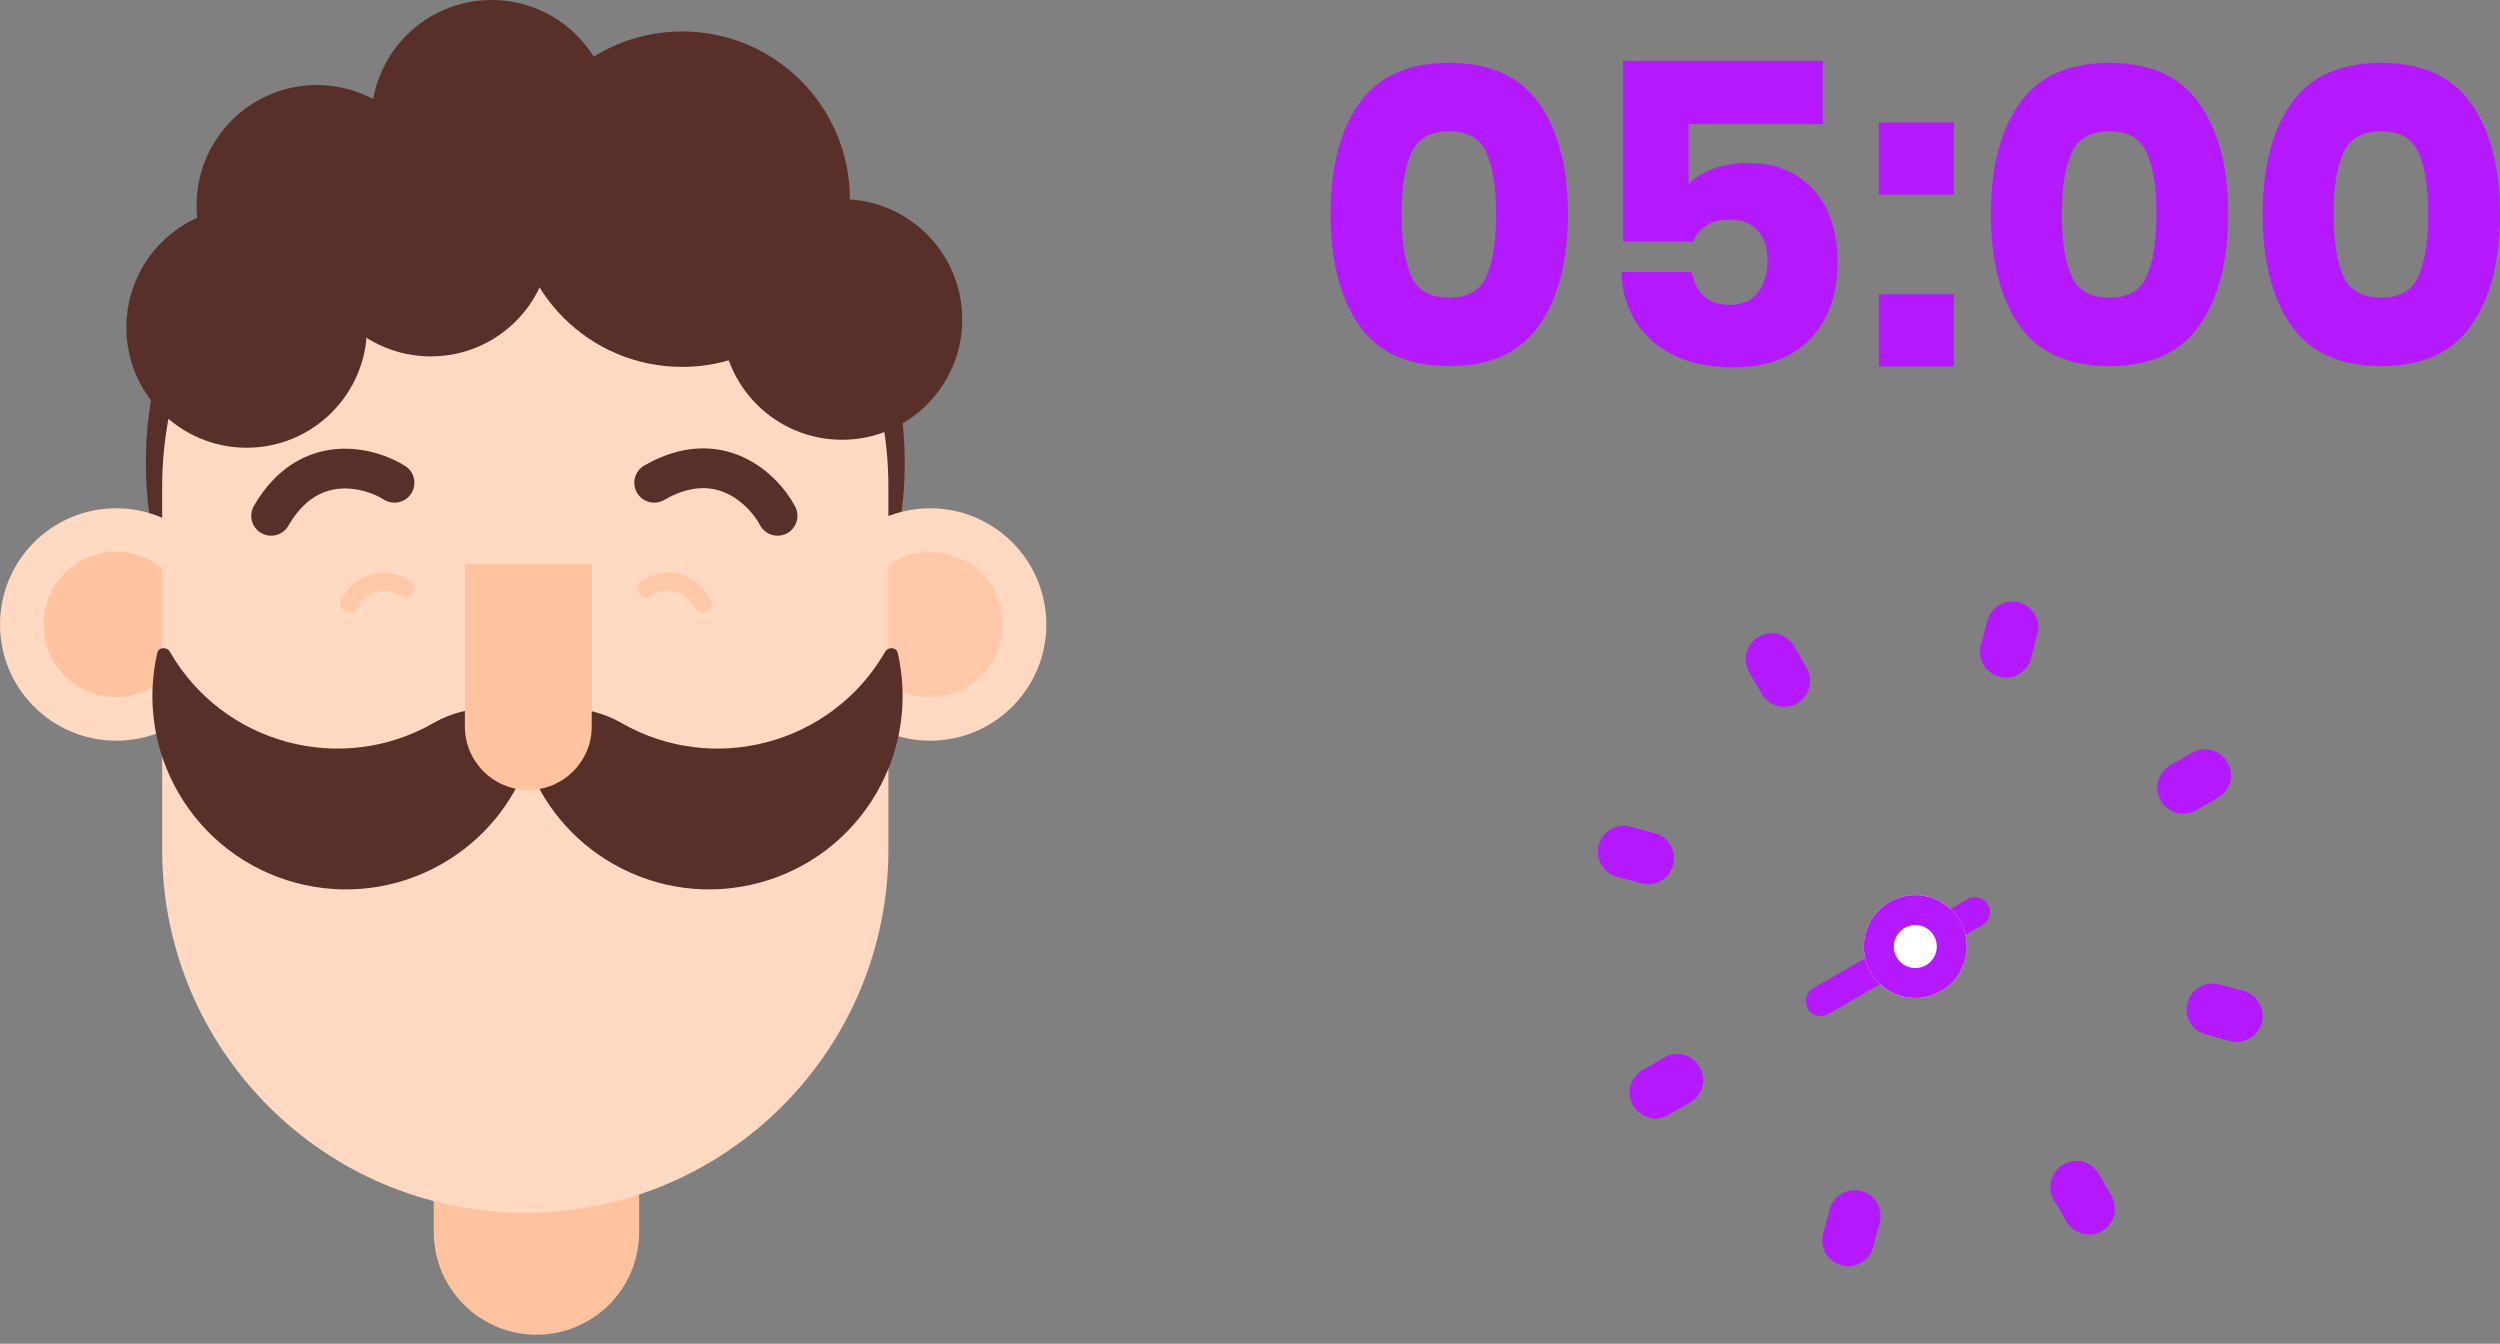 <svg width="240" height="129" viewBox="0 0 240 129" fill="none" xmlns="http://www.w3.org/2000/svg">
<rect x="0" y="0" width="240" height="129" fill="#808080" stroke="none"/>
<path d="M61.361 101.526C61.361 96.081 56.947 91.667 51.502 91.667V91.667C46.057 91.667 41.643 96.081 41.643 101.526V118.273C41.643 123.718 46.057 128.132 51.502 128.132V128.132C56.947 128.132 61.361 123.718 61.361 118.273V101.526Z" fill="#FFC3A0"/>
<path d="M14.001 44.439C14.001 64.557 30.31 80.866 50.428 80.866C70.545 80.866 86.854 64.557 86.854 44.439C86.854 24.322 70.545 8.013 50.428 8.013C30.31 8.013 14.001 24.322 14.001 44.439Z" fill="#593029"/>
<path d="M-1.37093e-05 59.951C-1.37093e-05 66.112 4.994 71.106 11.155 71.106C17.315 71.106 22.309 66.112 22.309 59.951C22.309 53.791 17.315 48.797 11.155 48.797C4.994 48.797 -1.37093e-05 53.791 -1.37093e-05 59.951Z" fill="#FFD9C2"/>
<path d="M4.183 59.951C4.183 63.802 7.304 66.923 11.155 66.923C15.005 66.923 18.126 63.802 18.126 59.951C18.126 56.101 15.005 52.98 11.155 52.98C7.304 52.98 4.183 56.101 4.183 59.951Z" fill="#FFC3A0"/>
<path d="M78.138 59.951C78.138 66.112 83.132 71.106 89.293 71.106C95.453 71.106 100.447 66.112 100.447 59.951C100.447 53.791 95.453 48.797 89.293 48.797C83.132 48.797 78.138 53.791 78.138 59.951Z" fill="#FFD9C2"/>
<path d="M82.321 59.951C82.321 63.802 85.442 66.923 89.292 66.923C93.143 66.923 96.264 63.802 96.264 59.951C96.264 56.101 93.143 52.98 89.292 52.98C85.442 52.98 82.321 56.101 82.321 59.951Z" fill="#FFC9A9"/>
<path d="M85.286 46.705C85.286 27.454 69.679 11.847 50.428 11.847V11.847C31.176 11.847 15.569 27.454 15.569 46.705V81.563C15.569 100.815 31.176 116.422 50.428 116.422V116.422C69.679 116.422 85.286 100.815 85.286 81.564V46.705Z" fill="#FFD9C2"/>
<path fill-rule="evenodd" clip-rule="evenodd" d="M16.31 62.576C21.439 71.459 32.798 74.503 41.681 69.374C44.798 67.575 49.168 67.506 50.641 69.476C52.115 67.506 56.484 67.575 59.601 69.374C68.485 74.503 79.844 71.459 84.973 62.576C85.272 62.057 86.058 62.121 86.191 62.705C87.189 67.105 86.595 71.879 84.161 76.094C79.032 84.978 67.673 88.022 58.79 82.893C54.87 80.629 52.087 77.153 50.641 73.211C49.196 77.153 46.413 80.629 42.493 82.893C33.609 88.022 22.25 84.978 17.121 76.094C14.687 71.879 14.094 67.105 15.092 62.705C15.224 62.121 16.011 62.057 16.31 62.576Z" fill="#593029"/>
<path d="M69.278 30.669C69.278 37.047 74.449 42.218 80.827 42.218C87.205 42.218 92.376 37.047 92.376 30.669C92.376 24.291 87.205 19.121 80.827 19.121C74.449 19.121 69.278 24.291 69.278 30.669Z" fill="#593029"/>
<path d="M29.81 22.666C29.81 29.044 34.98 34.214 41.359 34.214C47.737 34.214 52.907 29.044 52.907 22.666C52.907 16.287 47.737 11.117 41.359 11.117C34.98 11.117 29.81 16.287 29.81 22.666Z" fill="#593029"/>
<path d="M58.744 11.549C58.744 17.927 53.573 23.097 47.195 23.097C40.817 23.097 35.647 17.927 35.647 11.549C35.647 5.17 40.817 0 47.195 0C53.573 0 58.744 5.17 58.744 11.549Z" fill="#593029"/>
<path d="M18.869 19.713C18.869 26.091 24.04 31.261 30.418 31.261C36.796 31.261 41.967 26.091 41.967 19.713C41.967 13.335 36.796 8.164 30.418 8.164C24.04 8.164 18.869 13.335 18.869 19.713Z" fill="#593029"/>
<path d="M12.13 31.433C12.13 37.811 17.3 42.982 23.679 42.982C30.057 42.982 35.227 37.811 35.227 31.433C35.227 25.055 30.057 19.884 23.679 19.884C17.3 19.884 12.13 25.055 12.13 31.433Z" fill="#593029"/>
<path d="M49.388 19.121C49.388 28.014 56.597 35.223 65.49 35.223C74.382 35.223 81.591 28.014 81.591 19.121C81.591 10.228 74.382 3.019 65.49 3.019C56.597 3.019 49.388 10.228 49.388 19.121Z" fill="#593029"/>
<path fill-rule="evenodd" clip-rule="evenodd" d="M32.56 46.919C34.254 46.76 35.901 47.361 36.858 47.962C37.75 48.523 38.928 48.254 39.489 47.361C40.05 46.468 39.781 45.29 38.888 44.729C37.395 43.791 34.919 42.863 32.203 43.118C29.36 43.385 26.472 44.933 24.375 48.565C23.848 49.478 24.161 50.645 25.074 51.172C25.987 51.699 27.154 51.386 27.681 50.474C29.182 47.874 30.992 47.066 32.56 46.919Z" fill="#593029"/>
<path fill-rule="evenodd" clip-rule="evenodd" d="M69.758 47.359C71.305 48.069 72.431 49.413 72.959 50.411C73.451 51.343 74.606 51.699 75.538 51.207C76.47 50.714 76.826 49.559 76.334 48.627C75.51 47.069 73.829 45.027 71.35 43.889C68.754 42.699 65.479 42.596 61.847 44.693C60.934 45.22 60.621 46.387 61.148 47.3C61.675 48.213 62.843 48.526 63.756 47.998C66.356 46.497 68.327 46.703 69.758 47.359Z" fill="#593029"/>
<path fill-rule="evenodd" clip-rule="evenodd" d="M65.227 56.937C65.933 57.261 66.448 57.875 66.688 58.331C66.913 58.756 67.441 58.919 67.866 58.694C68.292 58.469 68.455 57.942 68.23 57.516C67.853 56.804 67.086 55.872 65.954 55.352C64.768 54.809 63.273 54.762 61.614 55.719C61.197 55.96 61.054 56.493 61.295 56.91C61.536 57.327 62.069 57.47 62.486 57.229C63.673 56.543 64.573 56.637 65.227 56.937Z" fill="#FFC9A9"/>
<path fill-rule="evenodd" clip-rule="evenodd" d="M35.762 56.937C35.055 57.261 34.541 57.875 34.3 58.331C34.075 58.756 33.548 58.919 33.122 58.694C32.697 58.469 32.534 57.942 32.759 57.516C33.135 56.804 33.903 55.872 35.035 55.352C36.22 54.809 37.716 54.762 39.374 55.719C39.791 55.96 39.934 56.493 39.694 56.91C39.453 57.327 38.92 57.47 38.503 57.229C37.316 56.543 36.415 56.637 35.762 56.937Z" fill="#FFC9A9"/>
<path d="M56.806 54.127H44.63V69.749C44.63 73.112 47.356 75.837 50.718 75.837V75.837C54.08 75.837 56.806 73.112 56.806 69.749V54.127Z" fill="#FFC3A0"/>
<path fill-rule="evenodd" clip-rule="evenodd" d="M190.841 86.843C191.238 87.531 191.003 88.41 190.315 88.807L175.512 97.354C174.824 97.751 173.944 97.515 173.547 96.827C173.15 96.139 173.386 95.26 174.073 94.863L188.877 86.316C189.564 85.919 190.444 86.155 190.841 86.843Z" fill="#B519FF"/>
<path d="M188.641 92.147C187.935 94.782 185.226 96.347 182.59 95.64C179.954 94.934 178.39 92.225 179.097 89.589C179.803 86.954 182.512 85.39 185.147 86.096C187.783 86.802 189.347 89.511 188.641 92.147Z" fill="white"/>
<path fill-rule="evenodd" clip-rule="evenodd" d="M183.335 92.862C184.436 93.157 185.567 92.503 185.862 91.402C186.157 90.301 185.504 89.169 184.403 88.874C183.302 88.579 182.17 89.233 181.875 90.334C181.58 91.435 182.233 92.567 183.335 92.862ZM182.59 95.64C185.226 96.347 187.935 94.782 188.641 92.147C189.347 89.511 187.783 86.802 185.147 86.096C182.512 85.39 179.803 86.954 179.097 89.589C178.39 92.225 179.954 94.934 182.59 95.64Z" fill="#B519FF"/>
<path fill-rule="evenodd" clip-rule="evenodd" d="M193.833 57.829C195.161 58.185 195.949 59.55 195.593 60.878L194.97 63.202C194.615 64.53 193.249 65.318 191.921 64.962C190.593 64.606 189.805 63.241 190.161 61.913L190.784 59.589C191.139 58.261 192.505 57.473 193.833 57.829Z" fill="#B519FF"/>
<path fill-rule="evenodd" clip-rule="evenodd" d="M178.69 114.34C180.018 114.696 180.807 116.061 180.451 117.39L179.828 119.713C179.472 121.041 178.107 121.829 176.779 121.474C175.451 121.118 174.663 119.753 175.019 118.424L175.641 116.101C175.997 114.773 177.362 113.985 178.69 114.34Z" fill="#B519FF"/>
<path fill-rule="evenodd" clip-rule="evenodd" d="M217.128 98.178C216.772 99.506 215.407 100.294 214.079 99.939L211.755 99.316C210.427 98.96 209.639 97.595 209.995 96.267C210.351 94.939 211.716 94.151 213.044 94.506L215.368 95.129C216.696 95.485 217.484 96.85 217.128 98.178Z" fill="#B519FF"/>
<path fill-rule="evenodd" clip-rule="evenodd" d="M160.617 83.036C160.261 84.364 158.896 85.152 157.568 84.796L155.244 84.174C153.916 83.818 153.128 82.453 153.484 81.124C153.84 79.796 155.205 79.008 156.533 79.364L158.856 79.987C160.184 80.343 160.973 81.708 160.617 83.036Z" fill="#B519FF"/>
<path fill-rule="evenodd" clip-rule="evenodd" d="M201.778 118.182C200.588 118.87 199.065 118.462 198.378 117.271L197.175 115.188C196.487 113.997 196.895 112.474 198.086 111.787C199.277 111.099 200.799 111.507 201.487 112.698L202.69 114.781C203.377 115.972 202.969 117.495 201.778 118.182Z" fill="#B519FF"/>
<path fill-rule="evenodd" clip-rule="evenodd" d="M172.526 67.516C171.335 68.203 169.813 67.795 169.125 66.604L167.922 64.521C167.235 63.33 167.643 61.808 168.833 61.12C170.024 60.433 171.547 60.841 172.234 62.032L173.437 64.115C174.125 65.306 173.717 66.828 172.526 67.516Z" fill="#B519FF"/>
<path fill-rule="evenodd" clip-rule="evenodd" d="M156.775 106.123C156.087 104.933 156.495 103.41 157.686 102.723L159.769 101.52C160.96 100.832 162.483 101.24 163.17 102.431C163.858 103.622 163.45 105.144 162.259 105.832L160.176 107.035C158.985 107.722 157.462 107.314 156.775 106.123Z" fill="#B519FF"/>
<path fill-rule="evenodd" clip-rule="evenodd" d="M207.442 76.871C206.754 75.68 207.162 74.158 208.353 73.471L210.436 72.268C211.627 71.58 213.149 71.988 213.837 73.179C214.524 74.37 214.116 75.892 212.926 76.58L210.842 77.782C209.652 78.47 208.129 78.062 207.442 76.871Z" fill="#B519FF"/>
<path d="M127.738 20.55C127.738 25.037 128.643 28.591 130.454 31.213C132.265 33.834 135.157 35.145 139.13 35.145C143.076 35.145 145.954 33.834 147.765 31.213C149.603 28.591 150.522 25.037 150.522 20.55C150.522 16.09 149.603 12.563 147.765 9.968C145.954 7.347 143.076 6.036 139.13 6.036C135.157 6.036 132.265 7.347 130.454 9.968C128.643 12.563 127.738 16.09 127.738 20.55ZM143.63 20.55C143.63 23.118 143.319 25.104 142.698 26.51C142.103 27.888 140.914 28.577 139.13 28.577C137.319 28.577 136.103 27.888 135.481 26.51C134.859 25.104 134.549 23.118 134.549 20.55C134.549 18.009 134.859 16.05 135.481 14.671C136.103 13.293 137.319 12.604 139.13 12.604C140.914 12.604 142.103 13.293 142.698 14.671C143.319 16.023 143.63 17.982 143.63 20.55Z" fill="#B519FF"/>
<path d="M174.992 11.915H162.099V17.712C162.667 17.063 163.451 16.563 164.451 16.212C165.478 15.834 166.586 15.644 167.775 15.644C169.694 15.644 171.302 16.077 172.6 16.942C173.897 17.78 174.856 18.915 175.478 20.347C176.1 21.78 176.411 23.361 176.411 25.091C176.411 28.226 175.532 30.712 173.775 32.55C172.019 34.361 169.545 35.267 166.356 35.267C164.194 35.267 162.315 34.888 160.721 34.132C159.126 33.348 157.896 32.267 157.031 30.888C156.167 29.51 155.707 27.915 155.653 26.104H162.424C162.559 27.023 162.924 27.78 163.518 28.375C164.14 28.969 164.978 29.267 166.032 29.267C167.248 29.267 168.154 28.875 168.748 28.091C169.37 27.307 169.681 26.266 169.681 24.969C169.681 23.726 169.356 22.766 168.708 22.091C168.059 21.415 167.153 21.077 165.991 21.077C165.099 21.077 164.356 21.28 163.761 21.685C163.167 22.064 162.761 22.564 162.545 23.185H155.815V5.833H174.992V11.915Z" fill="#B519FF"/>
<path d="M187.583 11.752V18.685H180.367V11.752H187.583ZM187.583 28.253V35.186H180.367V28.253H187.583Z" fill="#B519FF"/>
<path d="M191.124 20.55C191.124 25.037 192.03 28.591 193.841 31.213C195.651 33.834 198.543 35.145 202.517 35.145C206.463 35.145 209.341 33.834 211.152 31.213C212.99 28.591 213.909 25.037 213.909 20.55C213.909 16.09 212.99 12.563 211.152 9.968C209.341 7.347 206.463 6.036 202.517 6.036C198.543 6.036 195.651 7.347 193.841 9.968C192.03 12.563 191.124 16.09 191.124 20.55ZM207.017 20.55C207.017 23.118 206.706 25.104 206.084 26.51C205.49 27.888 204.3 28.577 202.517 28.577C200.706 28.577 199.489 27.888 198.868 26.51C198.246 25.104 197.935 23.118 197.935 20.55C197.935 18.009 198.246 16.05 198.868 14.671C199.489 13.293 200.706 12.604 202.517 12.604C204.3 12.604 205.49 13.293 206.084 14.671C206.706 16.023 207.017 17.982 207.017 20.55Z" fill="#B519FF"/>
<path d="M217.215 20.55C217.215 25.037 218.121 28.591 219.932 31.213C221.743 33.834 224.635 35.145 228.608 35.145C232.554 35.145 235.432 33.834 237.243 31.213C239.081 28.591 240 25.037 240 20.55C240 16.09 239.081 12.563 237.243 9.968C235.432 7.347 232.554 6.036 228.608 6.036C224.635 6.036 221.743 7.347 219.932 9.968C218.121 12.563 217.215 16.09 217.215 20.55ZM233.108 20.55C233.108 23.118 232.797 25.104 232.175 26.51C231.581 27.888 230.391 28.577 228.608 28.577C226.797 28.577 225.58 27.888 224.959 26.51C224.337 25.104 224.026 23.118 224.026 20.55C224.026 18.009 224.337 16.05 224.959 14.671C225.58 13.293 226.797 12.604 228.608 12.604C230.391 12.604 231.581 13.293 232.175 14.671C232.797 16.023 233.108 17.982 233.108 20.55Z" fill="#B519FF"/>
</svg>
